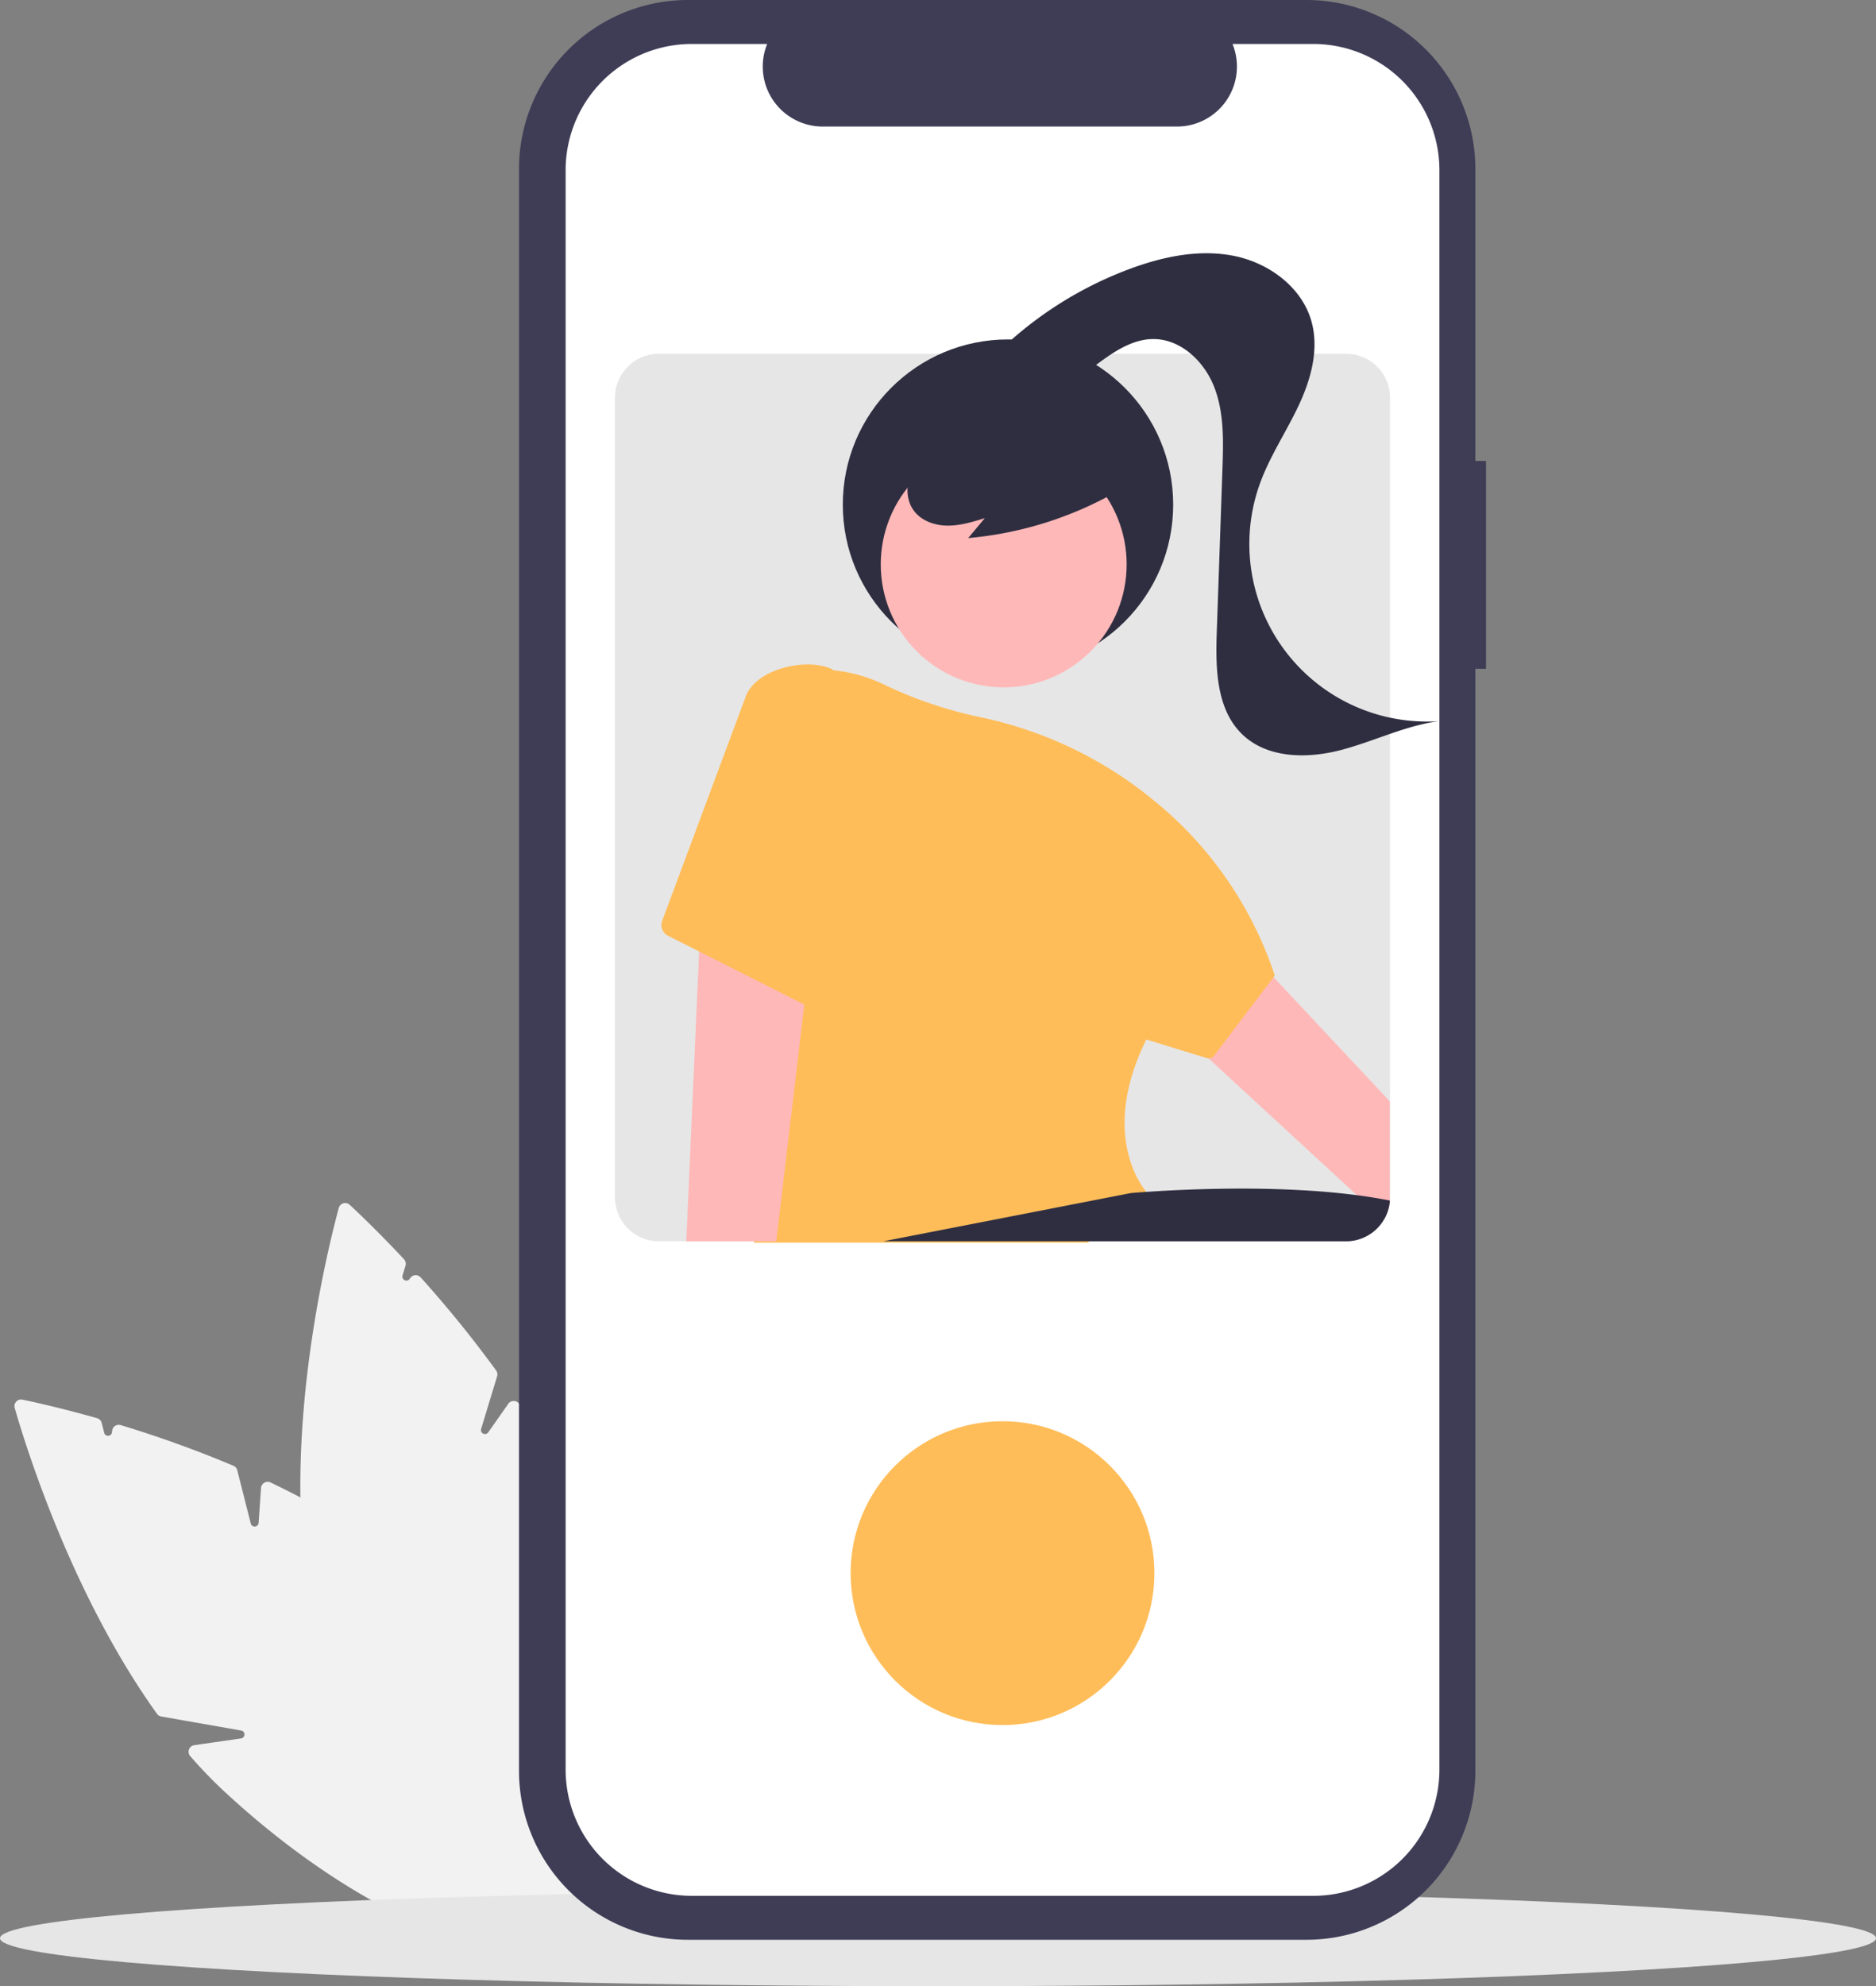<svg xmlns="http://www.w3.org/2000/svg" data-name="Layer 1" width="704" height="745.194" viewBox="0 0 704 745.194" xmlns:xlink="http://www.w3.org/1999/xlink"><rect x="0" y="0" width="704" height="745.194" fill="#808080" stroke="none"/><path d="M443.912,808.869c-28.108.003-71.759-22.234-111.857-59.45a174.925,174.925,0,0,1-12.682-13.162,2.443,2.443,0,0,1-.446-2.487,2.477,2.477,0,0,1,1.992-1.609l17.539-2.53a1.5,1.5,0,0,0,.045-2.962l-29.993-5.267a2.502,2.502,0,0,1-1.61-1.011c-31.605-44.118-48.846-98.97-53.377-114.73a2.494,2.494,0,0,1,2.907-3.135c4.846,1.009,14.926,3.254,27.98,6.947a2.512,2.512,0,0,1,1.748,1.793l.936,3.689a1.5,1.5,0,0,0,2.951-.266l.026-.386a2.507,2.507,0,0,1,3.222-2.229,431.834,431.834,0,0,1,42.286,15.252,2.524,2.524,0,0,1,1.459,1.698l5.066,19.978a1.5,1.5,0,0,0,2.951-.266l.898-13.051a2.501,2.501,0,0,1,3.565-2.092c22.867,10.907,41.749,23.201,56.121,36.541,53.956,50.078,81.348,108.602,61.061,130.46C461.489,806.209,453.626,808.867,443.912,808.869Z" transform="translate(-248 -77.403)" fill="#f2f2f2"/><path d="M450.57,808.552c-27.958.004-63.663-48.562-82.521-114.281a174.944,174.944,0,0,1-4.054-17.822,2.444,2.444,0,0,1,.904-2.36,2.475,2.475,0,0,1,2.537-.348l16.322,6.9a1.5,1.5,0,0,0,1.57-2.512l-22.953-20.012a2.501,2.501,0,0,1-.855-1.698c-4.251-54.104,9.343-109.971,13.611-125.805a2.494,2.494,0,0,1,4.109-1.181c3.632,3.374,11.106,10.513,20.362,20.41a2.514,2.514,0,0,1,.569,2.439l-1.106,3.642a1.5,1.5,0,0,0,2.663,1.297l.222-.316a2.507,2.507,0,0,1,3.91-.243,431.786,431.786,0,0,1,28.315,34.915,2.525,2.525,0,0,1,.371,2.207l-5.99,19.721a1.5,1.5,0,0,0,2.663,1.297l7.515-10.708a2.443,2.443,0,0,1,2.09-1.066,2.488,2.488,0,0,1,2.044,1.119c13.937,21.157,23.746,41.441,29.154,60.29,20.304,70.758,13.501,135.017-15.164,143.242A22.731,22.731,0,0,1,450.57,808.552Z" transform="translate(-248 -77.403)" fill="#f2f2f2"/><ellipse cx="352" cy="727.194" rx="352" ry="18" fill="#e6e6e6"/><path d="M805.654,250.35h-3.999V140.805A63.402,63.402,0,0,0,738.253,77.403H506.166a63.402,63.402,0,0,0-63.402,63.402v600.974a63.402,63.402,0,0,0,63.402,63.402H738.253a63.402,63.402,0,0,0,63.402-63.402V328.326h3.999Z" transform="translate(-248 -77.403)" fill="#3f3d56"/><path d="M788.16,141.247v600.09a47.351,47.351,0,0,1-47.35,47.35H507.61a47.351,47.351,0,0,1-47.35-47.35v-600.09a47.351,47.351,0,0,1,47.35-47.35H535.9a22.507,22.507,0,0,0,20.83,30.99H689.69a22.507,22.507,0,0,0,20.83-30.99h30.29A47.351,47.351,0,0,1,788.16,141.247Z" transform="translate(-248 -77.403)" fill="#fff"/><path d="M753.139,210.122H495.279a16.523,16.523,0,0,0-16.5,16.5v300a16.522,16.522,0,0,0,16.5,16.5H753.139a16.483,16.483,0,0,0,14.14-8.02,13.219,13.219,0,0,0,.73-1.33,16.287,16.287,0,0,0,1.55-5.61,13.114,13.114,0,0,0,.08-1.54v-300A16.516,16.516,0,0,0,753.139,210.122Z" transform="translate(-248 -77.403)" fill="#e6e6e6"/><circle cx="376.21" cy="590.219" r="57" fill="#ffbd59"/><circle cx="378.267" cy="189.339" r="61.991" fill="#2f2e41"/><path d="M769.559,490.632v37.53a16.287,16.287,0,0,1-1.55,5.61,13.219,13.219,0,0,1-.73,1.33l-10.09-9.29-56.35-51.95-.01-.01-49.87-45.98,34.69-26.88,39.93,42.66Z" transform="translate(-248 -77.403)" fill="#ffb8b8"/><circle cx="624.655" cy="289.151" r="46.138" transform="translate(-269.503 448.985) rotate(-45)" fill="#ffb8b8"/><path d="M656.043,543.622H530.841l.201-.648c5.998-19.378,9.129-50.437,9.308-92.314.056-12.388-.153-25.702-.62-39.572-.825-25.315-2.352-48.128-3.489-62.808a18.26,18.26,0,0,1,17.684-19.648,55.913,55.913,0,0,1,25.498,5.466,159.877,159.877,0,0,0,36.059,12.303A150.92,150.92,0,0,1,679.206,376.266l1.403,1.13a141.917,141.917,0,0,1,45.694,65.768l.083.25-22.796,30.098a2.509,2.509,0,0,1-2.722.882l-.305-.1-22.375-6.889c-16.68,33.708-3.118,53.307-.219,56.904.201.255.32.386.328.394l.302.328-.291.338a85.6,85.6,0,0,1-22.149,18.187Z" transform="translate(-248 -77.403)" fill="#ffbd59"/><path d="M769.559,527.832v.33a16.287,16.287,0,0,1-1.55,5.61,13.219,13.219,0,0,1-.73,1.33,16.483,16.483,0,0,1-14.14,8.02H579.459l92.83-18.09s1.92-.18,5.29-.41c13.21-.94,48.83-2.83,79.61,1.19C761.429,526.372,765.579,527.032,769.559,527.832Z" transform="translate(-248 -77.403)" fill="#2f2e41"/><path d="M670.682,259.727a137.21,137.21,0,0,1-59.36,19.559l6.257-7.497c-4.63,1.441-9.356,2.896-14.204,2.82s-9.928-1.942-12.679-5.935c-2.64-3.831-2.69-9.044-.968-13.366s5.002-7.856,8.621-10.78a51.327,51.327,0,0,1,47.772-8.538c5.426,1.833,10.662,4.704,14.268,9.153s5.345,10.661,3.499,16.082Z" transform="translate(-248 -77.403)" fill="#2f2e41"/><path d="M620.433,211.632a141.8,141.8,0,0,1,51.59-33.361c12.471-4.62,26.045-7.475,39.083-4.851s25.368,11.643,29.005,24.435c2.974,10.46-.097,21.723-4.713,31.57s-10.778,18.978-14.511,29.192a66.627,66.627,0,0,0,67.043,89.347c-12.81,1.718-24.618,7.738-37.14,10.942s-27.3,2.987-36.605-5.983c-9.845-9.491-10.042-24.923-9.566-38.589l2.123-60.949c.361-10.361.669-21.054-3.067-30.724s-12.616-18.138-22.983-18.05c-7.857.067-14.811,4.826-21.112,9.52s-12.97,9.702-20.796,10.4-16.762-5.094-16.176-12.929Z" transform="translate(-248 -77.403)" fill="#2f2e41"/><polygon points="306.569 336.739 301.749 377.489 291.299 465.719 257.539 465.719 262.279 358.749 263.659 327.539 292.229 333.669 306.569 336.739" fill="#ffb8b8"/><path d="M589.416,474.302l-90.737-45.819a4.497,4.497,0,0,1-2.188-5.588l31.385-84.251c1.457-3.913,5.261-7.288,10.71-9.504,7.298-2.968,16.163-3.259,21.557-.71l.384.182-2.082,7.286Z" transform="translate(-248 -77.403)" fill="#ffbd59"/></svg>